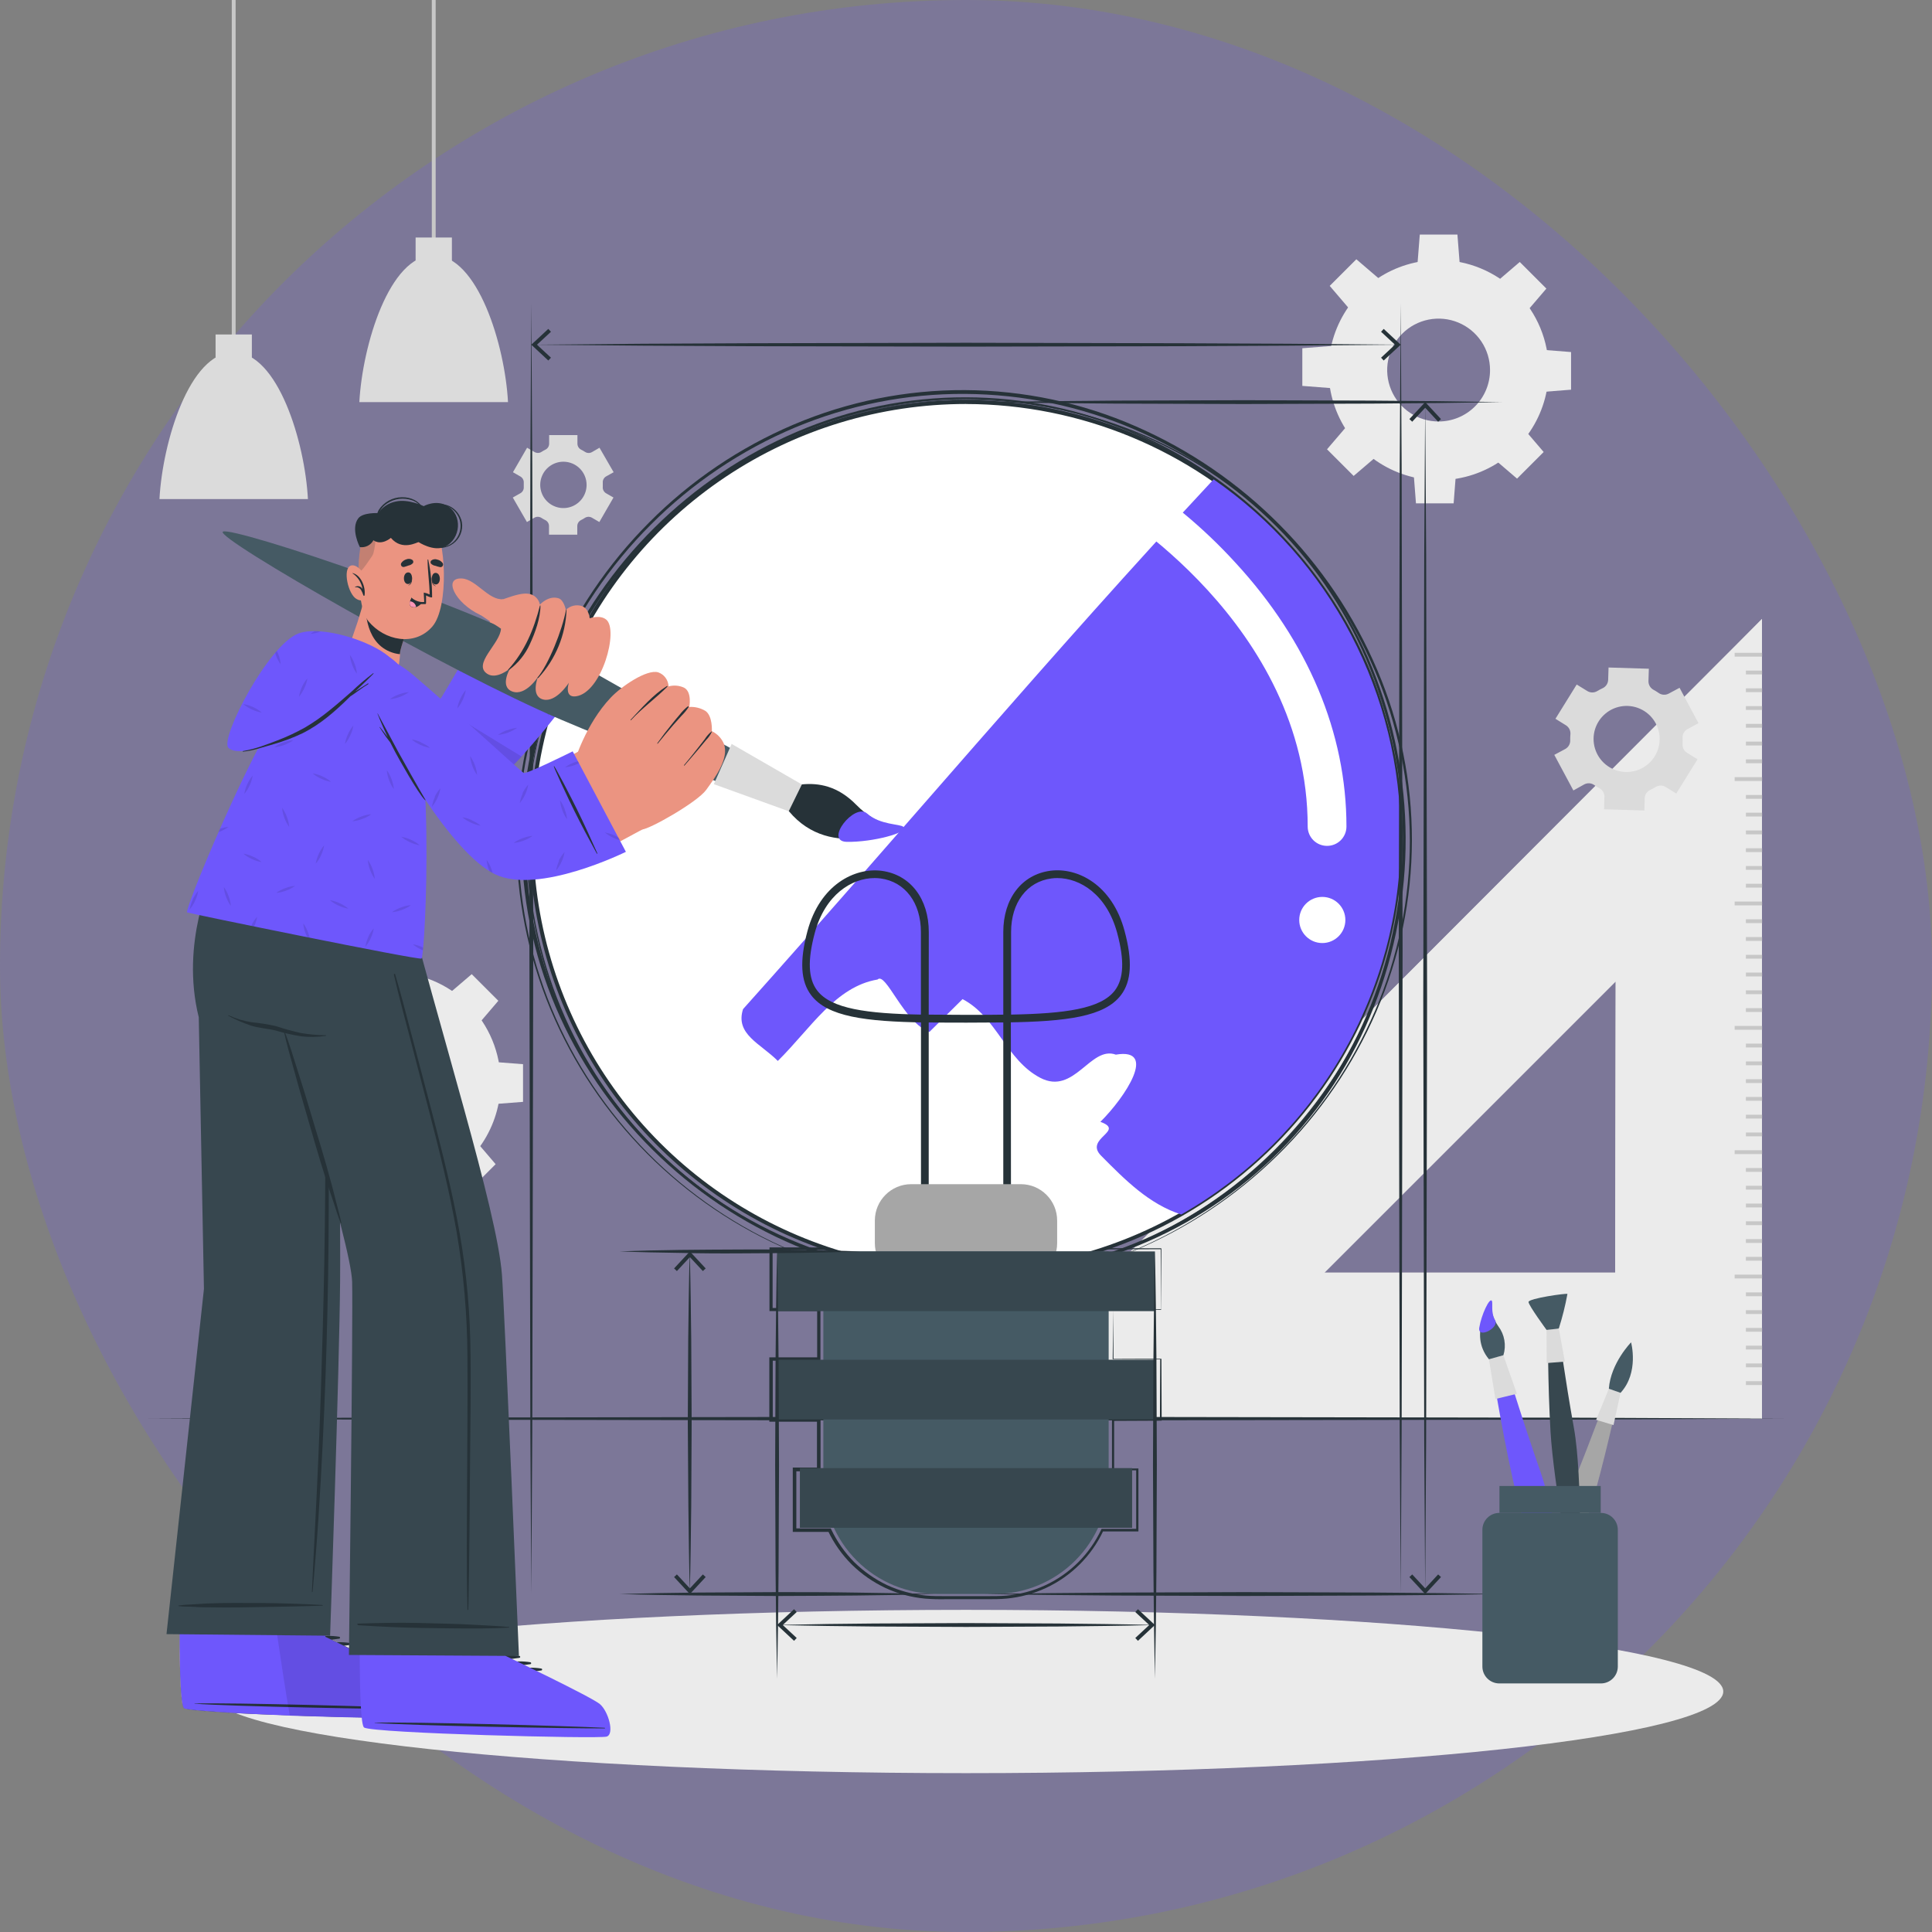 <svg width="150" height="150" viewBox="0 0 150 150" fill="none" xmlns="http://www.w3.org/2000/svg">
<rect x="0" y="0" width="150" height="150" fill="#808080" stroke="none"/>
<rect width="150" height="150" rx="75" fill="#6E57FC" fill-opacity="0.2"/>
<path d="M74.805 110.157H136.8V48.057L74.805 110.157ZM125.4 98.805H102.831L125.439 76.2L125.4 98.805Z" fill="#DBDBDB"/>
<path d="M134.901 49.977L134.625 50.253L74.805 110.157H136.8V48.057L134.901 49.977ZM125.4 98.808H102.831L125.442 76.2L125.4 98.808Z" fill="#EBEBEB"/>
<path d="M136.809 50.685H134.679V50.982H136.809V50.685Z" fill="#C7C7C7"/>
<path d="M136.809 52.065H135.552V52.362H136.809V52.065Z" fill="#C7C7C7"/>
<path d="M136.809 53.442H135.552V53.739H136.809V53.442Z" fill="#C7C7C7"/>
<path d="M136.809 54.822H135.552V55.119H136.809V54.822Z" fill="#C7C7C7"/>
<path d="M136.809 56.202H135.552V56.499H136.809V56.202Z" fill="#C7C7C7"/>
<path d="M136.809 57.579H135.552V57.879H136.809V57.579Z" fill="#C7C7C7"/>
<path d="M136.809 58.959H135.552V59.256H136.809V58.959Z" fill="#C7C7C7"/>
<path d="M136.809 60.339H134.679V60.636H136.809V60.339Z" fill="#C7C7C7"/>
<path d="M136.809 61.722H135.552V62.019H136.809V61.722Z" fill="#C7C7C7"/>
<path d="M136.809 63.096H135.552V63.393H136.809V63.096Z" fill="#C7C7C7"/>
<path d="M136.809 64.479H135.552V64.776H136.809V64.479Z" fill="#C7C7C7"/>
<path d="M136.809 65.859H135.552V66.156H136.809V65.859Z" fill="#C7C7C7"/>
<path d="M136.809 67.236H135.552V67.533H136.809V67.236Z" fill="#C7C7C7"/>
<path d="M136.809 68.616H135.552V68.913H136.809V68.616Z" fill="#C7C7C7"/>
<path d="M136.809 69.996H134.679V70.293H136.809V69.996Z" fill="#C7C7C7"/>
<path d="M136.809 71.373H135.552V71.67H136.809V71.373Z" fill="#C7C7C7"/>
<path d="M136.809 72.753H135.552V73.05H136.809V72.753Z" fill="#C7C7C7"/>
<path d="M136.809 74.133H135.552V74.43H136.809V74.133Z" fill="#C7C7C7"/>
<path d="M136.809 75.51H135.552V75.81H136.809V75.51Z" fill="#C7C7C7"/>
<path d="M136.809 76.89H135.552V77.187H136.809V76.89Z" fill="#C7C7C7"/>
<path d="M136.809 78.273H135.552V78.57H136.809V78.273Z" fill="#C7C7C7"/>
<path d="M136.809 79.653H134.679V79.95H136.809V79.653Z" fill="#C7C7C7"/>
<path d="M136.809 81.027H135.552V81.324H136.809V81.027Z" fill="#C7C7C7"/>
<path d="M136.809 82.41H135.552V82.707H136.809V82.41Z" fill="#C7C7C7"/>
<path d="M136.809 83.79H135.552V84.087H136.809V83.79Z" fill="#C7C7C7"/>
<path d="M136.809 85.167H135.552V85.464H136.809V85.167Z" fill="#C7C7C7"/>
<path d="M136.809 86.547H135.552V86.844H136.809V86.547Z" fill="#C7C7C7"/>
<path d="M136.809 87.927H135.552V88.224H136.809V87.927Z" fill="#C7C7C7"/>
<path d="M136.809 89.304H134.679V89.604H136.809V89.304Z" fill="#C7C7C7"/>
<path d="M136.809 90.684H135.552V90.981H136.809V90.684Z" fill="#C7C7C7"/>
<path d="M136.809 92.064H135.552V92.361H136.809V92.064Z" fill="#C7C7C7"/>
<path d="M136.809 93.447H135.552V93.744H136.809V93.447Z" fill="#C7C7C7"/>
<path d="M136.809 94.821H135.552V95.118H136.809V94.821Z" fill="#C7C7C7"/>
<path d="M136.809 96.204H135.552V96.501H136.809V96.204Z" fill="#C7C7C7"/>
<path d="M136.809 97.584H135.552V97.881H136.809V97.584Z" fill="#C7C7C7"/>
<path d="M136.809 98.961H134.679V99.258H136.809V98.961Z" fill="#C7C7C7"/>
<path d="M136.809 100.341H135.552V100.638H136.809V100.341Z" fill="#C7C7C7"/>
<path d="M136.809 101.721H135.552V102.018H136.809V101.721Z" fill="#C7C7C7"/>
<path d="M136.809 103.098H135.552V103.395H136.809V103.098Z" fill="#C7C7C7"/>
<path d="M136.809 104.478H135.552V104.775H136.809V104.478Z" fill="#C7C7C7"/>
<path d="M136.809 105.858H135.552V106.155H136.809V105.858Z" fill="#C7C7C7"/>
<path d="M136.809 107.235H135.552V107.535H136.809V107.235Z" fill="#C7C7C7"/>
<path d="M130.143 61.611L131.796 58.95L130.98 58.446C130.863 58.372 130.769 58.268 130.708 58.144C130.647 58.02 130.622 57.881 130.635 57.744C130.644 57.588 130.644 57.432 130.635 57.276C130.631 57.138 130.665 57.002 130.734 56.883C130.803 56.764 130.904 56.666 131.025 56.601L131.871 56.148L130.401 53.4L129.555 53.853C129.433 53.917 129.296 53.947 129.159 53.938C129.022 53.929 128.89 53.882 128.778 53.802C128.65 53.713 128.516 53.63 128.379 53.556C128.258 53.491 128.157 53.393 128.087 53.274C128.018 53.155 127.983 53.019 127.986 52.881L128.016 51.921L124.887 51.825L124.857 52.788C124.851 52.926 124.808 53.059 124.731 53.173C124.654 53.288 124.547 53.379 124.422 53.436C124.35 53.466 124.284 53.502 124.215 53.538C124.146 53.574 124.08 53.613 124.014 53.652C123.897 53.724 123.763 53.762 123.625 53.762C123.488 53.762 123.354 53.724 123.237 53.652L122.415 53.145L120.765 55.806L121.581 56.313C121.698 56.387 121.792 56.491 121.853 56.615C121.914 56.739 121.939 56.877 121.926 57.015C121.912 57.169 121.907 57.325 121.911 57.48C121.915 57.618 121.881 57.754 121.812 57.873C121.743 57.992 121.642 58.09 121.521 58.155L120.675 58.608L122.157 61.371L123 60.9C123.121 60.836 123.258 60.806 123.396 60.815C123.533 60.824 123.665 60.871 123.777 60.951C123.905 61.039 124.037 61.12 124.173 61.194C124.295 61.259 124.396 61.356 124.466 61.475C124.535 61.595 124.57 61.731 124.566 61.869L124.539 62.832L127.668 62.928L127.698 61.968C127.704 61.83 127.748 61.697 127.824 61.583C127.901 61.469 128.008 61.378 128.133 61.32L128.343 61.218C128.409 61.179 128.478 61.143 128.544 61.101C128.661 61.029 128.796 60.99 128.934 60.99C129.072 60.99 129.207 61.029 129.324 61.101L130.143 61.611ZM127.5 59.634C127.053 59.873 126.545 59.975 126.04 59.925C125.535 59.876 125.056 59.678 124.664 59.356C124.272 59.035 123.983 58.605 123.836 58.119C123.688 57.634 123.688 57.116 123.834 56.63C123.981 56.145 124.268 55.714 124.66 55.392C125.052 55.069 125.53 54.87 126.035 54.82C126.54 54.77 127.048 54.87 127.496 55.109C127.943 55.347 128.31 55.713 128.55 56.16C128.71 56.457 128.809 56.782 128.843 57.118C128.877 57.453 128.844 57.792 128.746 58.115C128.649 58.438 128.488 58.738 128.274 58.999C128.061 59.259 127.797 59.475 127.5 59.634Z" fill="#DBDBDB"/>
<path d="M47.643 36.663L46.545 34.761L45.963 35.1C45.879 35.148 45.784 35.172 45.687 35.169C45.591 35.166 45.497 35.136 45.417 35.082C45.326 35.022 45.231 34.968 45.132 34.92C45.044 34.878 44.969 34.812 44.916 34.73C44.863 34.648 44.834 34.553 44.832 34.455V33.78H42.636V34.452C42.635 34.55 42.606 34.646 42.553 34.728C42.5 34.81 42.425 34.876 42.336 34.917C42.238 34.965 42.143 35.019 42.051 35.079C41.971 35.133 41.877 35.163 41.781 35.166C41.684 35.169 41.589 35.145 41.505 35.097L40.923 34.761L39.825 36.663L40.41 36.999C40.493 37.048 40.562 37.12 40.606 37.206C40.652 37.292 40.672 37.388 40.665 37.485C40.665 37.539 40.665 37.59 40.665 37.647C40.665 37.704 40.665 37.755 40.665 37.806C40.672 37.902 40.653 37.998 40.608 38.084C40.563 38.169 40.496 38.24 40.413 38.289L39.813 38.628L40.911 40.53L41.496 40.191C41.58 40.144 41.676 40.121 41.772 40.125C41.868 40.129 41.962 40.159 42.042 40.212C42.133 40.272 42.227 40.326 42.324 40.374C42.413 40.415 42.488 40.481 42.541 40.563C42.594 40.645 42.623 40.741 42.624 40.839V41.511H44.82V40.839C44.822 40.741 44.851 40.646 44.904 40.564C44.957 40.482 45.032 40.416 45.12 40.374C45.218 40.327 45.312 40.272 45.402 40.212C45.483 40.159 45.577 40.129 45.674 40.125C45.77 40.121 45.866 40.144 45.951 40.191L46.533 40.53L47.631 38.628L47.046 38.292C46.963 38.241 46.896 38.168 46.853 38.081C46.809 37.994 46.791 37.897 46.8 37.8C46.8 37.746 46.8 37.692 46.8 37.638C46.8 37.584 46.8 37.53 46.8 37.476C46.793 37.379 46.813 37.283 46.858 37.197C46.904 37.111 46.971 37.039 47.055 36.99L47.643 36.663ZM45.543 37.647C45.543 38.003 45.437 38.351 45.24 38.647C45.042 38.943 44.761 39.174 44.432 39.31C44.103 39.446 43.741 39.482 43.392 39.412C43.043 39.343 42.722 39.172 42.47 38.92C42.218 38.668 42.047 38.347 41.978 37.998C41.908 37.649 41.944 37.287 42.08 36.958C42.216 36.629 42.447 36.348 42.743 36.15C43.039 35.953 43.387 35.847 43.743 35.847C44.22 35.847 44.678 36.037 45.016 36.374C45.353 36.712 45.543 37.17 45.543 37.647Z" fill="#DBDBDB"/>
<path d="M30.324 75.477C28.633 75.477 26.979 75.978 25.573 76.917C24.166 77.856 23.07 79.191 22.422 80.754C21.775 82.316 21.605 84.035 21.935 85.694C22.265 87.353 23.079 88.877 24.275 90.073C25.471 91.269 26.995 92.083 28.654 92.413C30.312 92.743 32.032 92.573 33.594 91.926C35.157 91.278 36.492 90.182 37.431 88.775C38.37 87.369 38.871 85.715 38.871 84.024C38.871 81.757 37.97 79.583 36.367 77.98C34.765 76.377 32.591 75.477 30.324 75.477ZM30.324 88.017C29.534 88.017 28.762 87.783 28.105 87.344C27.449 86.905 26.937 86.282 26.635 85.552C26.333 84.823 26.253 84.02 26.408 83.245C26.562 82.471 26.942 81.759 27.5 81.201C28.059 80.642 28.77 80.262 29.545 80.108C30.319 79.954 31.122 80.033 31.852 80.335C32.582 80.637 33.205 81.149 33.644 81.806C34.083 82.462 34.317 83.234 34.317 84.024C34.317 84.549 34.214 85.068 34.014 85.553C33.813 86.037 33.519 86.478 33.148 86.848C32.777 87.219 32.337 87.513 31.852 87.714C31.368 87.914 30.848 88.017 30.324 88.017Z" fill="#EBEBEB"/>
<path d="M31.968 75.831H28.68L28.863 73.506H31.785L31.968 75.831Z" fill="#EBEBEB"/>
<path d="M25.71 76.941L23.385 79.263L21.87 77.49L23.937 75.423L25.71 76.941Z" fill="#EBEBEB"/>
<path d="M22.071 82.146V85.434L19.743 85.251V82.329L22.071 82.146Z" fill="#EBEBEB"/>
<path d="M23.178 88.404L25.503 90.729L23.727 92.244L21.66 90.177L23.178 88.404Z" fill="#EBEBEB"/>
<path d="M28.383 92.043H31.671L31.491 94.371H28.566L28.383 92.043Z" fill="#EBEBEB"/>
<path d="M34.641 90.936L36.966 88.614L38.481 90.387L36.414 92.454L34.641 90.936Z" fill="#EBEBEB"/>
<path d="M38.283 85.728V82.443L40.608 82.623V85.548L38.283 85.728Z" fill="#EBEBEB"/>
<path d="M37.176 79.473L34.851 77.148L36.624 75.633L38.691 77.7L37.176 79.473Z" fill="#EBEBEB"/>
<path d="M111.693 20.187C110.003 20.187 108.35 20.688 106.945 21.627C105.539 22.567 104.444 23.901 103.797 25.463C103.15 27.025 102.98 28.744 103.31 30.401C103.64 32.059 104.454 33.582 105.649 34.778C106.845 35.973 108.368 36.787 110.026 37.117C111.684 37.447 113.402 37.277 114.964 36.63C116.526 35.983 117.86 34.888 118.8 33.483C119.739 32.077 120.24 30.424 120.24 28.734C120.24 27.611 120.02 26.5 119.59 25.463C119.161 24.426 118.531 23.483 117.738 22.689C116.944 21.896 116.001 21.266 114.964 20.837C113.927 20.407 112.816 20.187 111.693 20.187ZM111.693 32.724C110.903 32.724 110.131 32.49 109.474 32.051C108.818 31.612 108.306 30.988 108.004 30.258C107.702 29.529 107.623 28.726 107.777 27.951C107.931 27.176 108.312 26.465 108.871 25.907C109.429 25.348 110.141 24.968 110.916 24.814C111.691 24.661 112.494 24.74 113.223 25.043C113.953 25.346 114.576 25.858 115.015 26.515C115.453 27.172 115.687 27.944 115.686 28.734C115.686 29.258 115.583 29.777 115.382 30.262C115.181 30.746 114.887 31.186 114.516 31.556C114.145 31.927 113.705 32.221 113.221 32.421C112.736 32.621 112.217 32.724 111.693 32.724Z" fill="#EBEBEB"/>
<path d="M113.337 20.541H110.049L110.232 18.213H113.154L113.337 20.541Z" fill="#EBEBEB"/>
<path d="M107.079 21.648L104.757 23.973L103.239 22.197L105.306 20.13L107.079 21.648Z" fill="#EBEBEB"/>
<path d="M103.44 26.856V30.141L101.112 29.961V27.036L103.44 26.856Z" fill="#EBEBEB"/>
<path d="M104.547 33.111L106.872 35.436L105.096 36.951L103.029 34.884L104.547 33.111Z" fill="#EBEBEB"/>
<path d="M109.755 36.753H113.04L112.86 39.078H109.935L109.755 36.753Z" fill="#EBEBEB"/>
<path d="M116.01 35.643L118.335 33.321L119.85 35.094L117.783 37.161L116.01 35.643Z" fill="#EBEBEB"/>
<path d="M119.652 30.438V27.15L121.977 27.333V30.255L119.652 30.438Z" fill="#EBEBEB"/>
<path d="M118.542 24.18L116.22 21.858L117.993 20.34L120.06 22.407L118.542 24.18Z" fill="#EBEBEB"/>
<path d="M18.294 0H17.994V27.561H18.294V0Z" fill="#C7C7C7"/>
<path d="M19.554 25.968H16.737V29.016H19.554V25.968Z" fill="#DBDBDB"/>
<path d="M23.907 38.748H12.381C12.612 34.362 14.703 27.348 18.144 27.348C21.585 27.348 23.679 34.362 23.907 38.748Z" fill="#DBDBDB"/>
<path d="M33.825 0H33.525V20.031H33.825V0Z" fill="#C7C7C7"/>
<path d="M35.085 18.441H32.268V21.489H35.085V18.441Z" fill="#DBDBDB"/>
<path d="M39.441 31.218H27.9C28.134 26.835 30.225 19.818 33.663 19.818C37.101 19.818 39.21 26.835 39.441 31.218Z" fill="#DBDBDB"/>
<path d="M75 137.667C107.471 137.667 133.794 134.829 133.794 131.328C133.794 127.827 107.471 124.989 75 124.989C42.529 124.989 16.206 127.827 16.206 131.328C16.206 134.829 42.529 137.667 75 137.667Z" fill="#EBEBEB"/>
<path d="M11.511 110.142L27.384 110.07L43.254 110.043L75 109.992L106.746 110.043L122.619 110.07L138.489 110.142L122.619 110.217L106.746 110.244L75 110.292L43.254 110.241L27.384 110.214L11.511 110.142Z" fill="#263238"/>
<path d="M86.433 101.67L86.451 105.513L86.433 105.495H90.138H90.171V105.528L90.192 110.247V110.301H90.135L86.43 110.319L86.502 110.247V114.093L86.424 114.012H88.386V114.096V118.812V118.902H85.578L85.662 118.848C84.748 120.799 83.179 122.367 81.228 123.279C80.259 123.731 79.22 124.013 78.156 124.113C77.625 124.164 77.091 124.161 76.566 124.161H73.419C72.888 124.173 72.356 124.158 71.826 124.116C70.76 124.019 69.719 123.74 68.748 123.291C67.779 122.834 66.894 122.218 66.129 121.467C65.371 120.71 64.748 119.828 64.287 118.86L64.407 118.935H61.689H61.551V118.8V114.084V113.94H63.576L63.429 114.087V110.232L63.576 110.379H59.871H59.73V110.238V105.519V105.384H59.865H63.57L63.444 105.513V101.67L63.564 101.793H59.859H59.742V101.676V96.957V96.846H59.853L74.991 96.87L90.129 96.918H90.168V96.957L90.147 101.676V101.7H90.129L86.433 101.67ZM86.433 101.67L90.138 101.652V101.67L90.117 96.951L90.153 96.987L75.015 97.035L59.877 97.059L59.985 96.951V101.67L59.871 101.553H63.576H63.699V101.676V105.519V105.645H63.57H59.865L59.997 105.513V110.232L59.856 110.091H63.561H63.708V114.231H61.683L61.827 114.087V118.803L61.692 118.665H64.41H64.5L64.536 118.74C64.983 119.681 65.585 120.541 66.318 121.281C67.062 122.011 67.922 122.613 68.862 123.063C69.809 123.502 70.823 123.777 71.862 123.876C72.378 123.927 72.9 123.924 73.431 123.924H76.593C77.124 123.924 77.646 123.924 78.165 123.882C79.204 123.786 80.218 123.513 81.165 123.075C83.071 122.187 84.606 120.658 85.5 118.755L85.524 118.701H88.302L88.212 118.791V114.075L88.293 114.156H86.334V114.078V110.232V110.16H86.406L90.111 110.178L90.057 110.232L90.078 105.513L90.111 105.546L86.406 105.531H86.388V105.516L86.433 101.67Z" fill="#263238"/>
<path d="M98.862 88.832C112.041 75.653 112.041 54.286 98.862 41.107C85.683 27.928 64.316 27.928 51.136 41.107C37.958 54.286 37.958 75.653 51.136 88.832C64.316 102.011 85.683 102.011 98.862 88.832Z" fill="white"/>
<path d="M75 98.865C68.295 98.865 61.741 96.877 56.166 93.152C50.591 89.427 46.246 84.132 43.68 77.938C41.114 71.743 40.443 64.927 41.751 58.351C43.059 51.775 46.288 45.735 51.029 40.994C55.77 36.253 61.81 33.024 68.386 31.716C74.962 30.408 81.778 31.08 87.973 33.645C94.167 36.211 99.462 40.556 103.187 46.131C106.912 51.706 108.9 58.26 108.9 64.965C108.89 73.953 105.316 82.57 98.96 88.925C92.605 95.281 83.988 98.855 75 98.865ZM75 31.365C68.354 31.365 61.858 33.336 56.333 37.028C50.807 40.72 46.501 45.967 43.958 52.107C41.414 58.246 40.749 65.002 42.045 71.52C43.342 78.038 46.542 84.025 51.241 88.724C55.94 93.423 61.927 96.623 68.445 97.919C74.963 99.216 81.718 98.55 87.858 96.007C93.998 93.464 99.245 89.158 102.937 83.632C106.629 78.107 108.6 71.61 108.6 64.965C108.588 56.058 105.044 47.519 98.745 41.22C92.447 34.922 83.907 31.379 75 31.368V31.365Z" fill="#263238"/>
<path d="M108.747 64.968C108.75 70.925 107.175 76.777 104.182 81.928C101.19 87.079 96.886 91.345 91.71 94.293C89.211 93.489 87.351 91.608 85.488 89.727C84.147 88.371 87.417 87.816 85.434 87.099C87.363 85.188 89.91 81.327 86.634 81.882C84.651 81.162 83.418 85.065 80.766 83.682C78.114 82.299 77.4 78.966 74.733 77.571L72.159 80.118C70.173 79.395 68.775 75.414 68.133 76.05C64.863 76.602 62.961 79.827 60.39 82.371C59.046 81.018 57.063 80.301 57.69 78.348C69.798 64.83 81.69 50.661 94.224 37.218C98.709 40.323 102.374 44.471 104.904 49.304C107.433 54.138 108.752 59.513 108.747 64.968Z" fill="#6E57FC"/>
<path d="M78.495 100.8H77.895V79.383C77.085 79.383 75.723 79.398 75.114 79.398H74.886C74.286 79.398 72.918 79.398 72.105 79.383V100.8H71.505V78.774H71.805C72.465 78.774 74.043 78.792 74.88 78.792H75.108C75.945 78.792 77.523 78.792 78.183 78.774H78.483L78.495 100.8Z" fill="#263238"/>
<path d="M77.895 79.386V72.36C77.895 69.765 79.329 67.899 81.549 67.605C83.649 67.329 86.349 68.676 87.312 72.282C87.936 74.598 87.846 76.182 87.036 77.253C85.767 78.933 82.836 79.305 78.198 79.38L77.895 79.386ZM82.095 68.172C81.94 68.171 81.786 68.181 81.633 68.202C79.731 68.451 78.501 70.083 78.501 72.36V78.774C82.671 78.693 85.473 78.333 86.562 76.893C87.252 75.975 87.309 74.562 86.739 72.438C85.932 69.447 83.853 68.172 82.089 68.172H82.095Z" fill="#263238"/>
<path d="M72.105 79.386H71.805C67.17 79.311 64.239 78.939 62.973 77.259C62.16 76.185 62.073 74.604 62.691 72.288C63.66 68.688 66.36 67.335 68.46 67.611C70.677 67.911 72.111 69.771 72.111 72.366L72.105 79.386ZM67.905 68.172C66.141 68.172 64.062 69.447 63.258 72.438C62.691 74.562 62.748 75.975 63.438 76.893C64.527 78.333 67.338 78.693 71.499 78.774V72.36C71.499 70.083 70.269 68.46 68.367 68.202C68.216 68.182 68.063 68.172 67.911 68.172H67.905Z" fill="#263238"/>
<path d="M79.251 91.938H70.749C69.188 91.938 67.923 93.203 67.923 94.764V96.519C67.923 98.08 69.188 99.345 70.749 99.345H79.251C80.812 99.345 82.077 98.08 82.077 96.519V94.764C82.077 93.203 80.812 91.938 79.251 91.938Z" fill="#A6A6A6"/>
<path d="M50.775 41.043C53.944 37.872 57.711 35.361 61.857 33.654C66.005 31.948 70.441 31.052 74.925 31.014C79.413 30.973 83.867 31.803 88.038 33.459C92.212 35.119 96.007 37.608 99.192 40.776C102.367 43.954 104.872 47.737 106.56 51.9C109.953 60.315 109.993 69.709 106.674 78.153C105.031 82.344 102.55 86.156 99.382 89.354C96.214 92.552 92.426 95.07 88.251 96.753C84.082 98.445 79.625 99.31 75.126 99.3C70.631 99.293 66.18 98.423 62.013 96.738C57.846 95.056 54.057 92.559 50.868 89.392C47.679 86.226 45.155 82.455 43.443 78.3C40.006 69.92 39.99 60.526 43.401 52.134C45.095 47.982 47.602 44.211 50.775 41.043ZM50.775 41.043C47.613 44.217 45.117 47.991 43.434 52.143C40.058 60.523 40.099 69.893 43.548 78.243C45.265 82.373 47.789 86.118 50.971 89.26C54.154 92.403 57.931 94.879 62.082 96.543C66.23 98.206 70.657 99.058 75.126 99.054C79.592 99.058 84.016 98.194 88.152 96.51C92.283 94.819 96.03 92.312 99.17 89.14C102.31 85.968 104.779 82.196 106.428 78.048C109.754 69.663 109.739 60.322 106.386 51.948C104.727 47.794 102.242 44.019 99.081 40.854C95.92 37.689 92.148 35.198 87.996 33.534C83.841 31.872 79.403 31.032 74.928 31.062C70.45 31.086 66.018 31.968 61.872 33.66C57.721 35.363 53.95 37.873 50.775 41.043Z" fill="#263238"/>
<path d="M109.047 65.268C109.036 60.787 108.137 56.352 106.401 52.221C104.665 48.092 102.152 44.334 99 41.151C95.857 37.963 92.125 35.416 88.011 33.651C83.898 31.896 79.472 30.992 75 30.993C70.528 31.009 66.105 31.921 61.992 33.675C53.707 37.228 47.096 43.818 43.518 52.092C41.751 56.191 40.829 60.604 40.806 65.067C40.783 69.53 41.661 73.952 43.386 78.069C45.12 82.184 47.636 85.923 50.796 89.079C53.954 92.241 57.69 94.769 61.8 96.525C65.911 98.286 70.333 99.208 74.806 99.237C79.279 99.266 83.712 98.401 87.846 96.693C96.196 93.226 102.852 86.622 106.386 78.3C108.132 74.176 109.037 69.746 109.047 65.268ZM109.047 65.268C109.051 69.752 108.157 74.191 106.419 78.324C102.898 86.666 96.251 93.298 87.9 96.798C83.752 98.524 79.301 99.404 74.808 99.387C70.316 99.37 65.872 98.456 61.737 96.699C57.593 94.946 53.825 92.413 50.637 89.238C47.444 86.07 44.896 82.311 43.137 78.171C41.374 74.028 40.477 69.568 40.5 65.065C40.523 60.562 41.467 56.112 43.272 51.987C46.895 43.669 53.566 37.055 61.914 33.504C66.048 31.741 70.496 30.837 74.99 30.846C79.484 30.855 83.929 31.776 88.056 33.555C92.178 35.333 95.916 37.895 99.06 41.1C102.205 44.295 104.709 48.063 106.437 52.2C108.161 56.341 109.049 60.782 109.047 65.268Z" fill="#263238"/>
<path d="M74.7 99.801C79.245 99.789 83.742 98.878 87.933 97.119C92.12 95.36 95.931 92.814 99.159 89.619C102.392 86.431 104.973 82.645 106.761 78.471C108.544 74.299 109.462 69.808 109.461 65.271C109.446 60.733 108.521 56.245 106.74 52.071C103.139 43.667 96.455 36.961 88.062 33.333C83.904 31.541 79.428 30.605 74.901 30.582C70.374 30.559 65.888 31.449 61.713 33.198C57.54 34.959 53.748 37.512 50.547 40.716C47.34 43.919 44.775 47.706 42.993 51.873C41.208 56.043 40.274 60.528 40.245 65.064C40.216 69.6 41.093 74.096 42.825 78.288C46.34 86.755 53.034 93.507 61.47 97.095C65.655 98.871 70.153 99.791 74.7 99.801ZM74.7 99.801C70.153 99.804 65.651 98.898 61.458 97.137C52.996 93.562 46.272 86.814 42.726 78.339C40.974 74.133 40.08 69.618 40.097 65.062C40.114 60.505 41.041 55.998 42.825 51.804C44.608 47.607 47.179 43.791 50.4 40.563C53.613 37.326 57.425 34.744 61.623 32.961C65.825 31.174 70.349 30.265 74.915 30.288C79.482 30.312 83.995 31.268 88.179 33.099C96.612 36.773 103.319 43.536 106.923 51.999C108.711 56.191 109.629 60.703 109.62 65.26C109.611 69.817 108.676 74.325 106.872 78.51C105.068 82.689 102.47 86.478 99.222 89.667C95.979 92.857 92.155 95.396 87.957 97.146C83.757 98.9 79.251 99.802 74.7 99.801Z" fill="#263238"/>
<path d="M63.924 97.161H86.076V114.9C86.076 117.249 85.143 119.501 83.482 121.162C81.821 122.823 79.569 123.756 77.22 123.756H72.78C70.431 123.756 68.179 122.823 66.518 121.162C64.857 119.501 63.924 117.249 63.924 114.9V97.161Z" fill="#455A64"/>
<path d="M89.67 97.161H60.333V101.796H89.67V97.161Z" fill="#37474F"/>
<path d="M89.67 105.57H60.333V110.205H89.67V105.57Z" fill="#37474F"/>
<path d="M87.897 113.982H62.103V118.617H87.897V113.982Z" fill="#37474F"/>
<path d="M103.029 65.673C102.631 65.673 102.25 65.515 101.968 65.234C101.687 64.952 101.529 64.571 101.529 64.173C101.529 48.411 86.028 39.306 85.872 39.216C85.527 39.017 85.275 38.689 85.172 38.305C85.069 37.92 85.123 37.511 85.322 37.166C85.52 36.821 85.848 36.569 86.233 36.466C86.617 36.362 87.027 36.416 87.372 36.615C90.545 38.566 93.428 40.953 95.937 43.707C101.565 49.821 104.538 56.907 104.538 64.173C104.538 64.371 104.499 64.567 104.423 64.749C104.347 64.932 104.236 65.097 104.095 65.237C103.955 65.376 103.789 65.487 103.606 65.561C103.423 65.636 103.227 65.674 103.029 65.673Z" fill="white"/>
<path d="M102.663 73.218C103.652 73.218 104.454 72.416 104.454 71.427C104.454 70.438 103.652 69.636 102.663 69.636C101.674 69.636 100.872 70.438 100.872 71.427C100.872 72.416 101.674 73.218 102.663 73.218Z" fill="white"/>
<path d="M60.657 126.156L64.242 126.087L67.842 126.048L75.012 126.015L82.182 126.048C84.582 126.072 86.964 126.099 89.355 126.156V126.174C86.955 126.231 84.573 126.258 82.182 126.282L75.012 126.315L67.842 126.282L64.242 126.24L60.657 126.174V126.156Z" fill="#263238"/>
<path d="M61.65 127.392L61.857 127.173L60.771 126.165L61.857 125.157L61.65 124.938L60.333 126.165L61.65 127.392Z" fill="#263238"/>
<path d="M88.35 127.392L88.143 127.173L89.229 126.165L88.143 125.157L88.35 124.938L89.667 126.165L88.35 127.392Z" fill="#263238"/>
<path d="M41.577 26.76L49.932 26.688L58.287 26.649L75 26.613L91.71 26.649L100.068 26.688L108.423 26.76V26.766L100.068 26.838L91.71 26.88L75 26.913L58.287 26.88L49.932 26.838L41.577 26.766V26.76Z" fill="#263238"/>
<path d="M42.57 27.99L42.777 27.771L41.691 26.763L42.777 25.758L42.57 25.536L41.25 26.763L42.57 27.99Z" fill="#263238"/>
<path d="M107.43 27.99L107.226 27.771L108.309 26.763L107.226 25.758L107.43 25.536L108.75 26.763L107.43 27.99Z" fill="#263238"/>
<path d="M53.553 123.435C53.496 121.275 53.469 119.112 53.445 116.949L53.4 110.46L53.433 103.974C53.457 101.811 53.484 99.648 53.541 97.485H53.559C53.616 99.648 53.643 101.811 53.667 103.974L53.7 110.46L53.667 116.949C53.643 119.112 53.616 121.275 53.559 123.435H53.553Z" fill="#263238"/>
<path d="M54.789 122.442L54.57 122.238L53.562 123.321L52.554 122.238L52.335 122.442L53.562 123.762L54.789 122.442Z" fill="#263238"/>
<path d="M54.789 98.481L54.57 98.685L53.562 97.602L52.554 98.685L52.335 98.481L53.562 97.161L54.789 98.481Z" fill="#263238"/>
<path d="M110.649 123.435L110.577 111.951L110.55 100.464L110.502 77.49L110.55 54.516L110.577 43.032L110.649 31.545H110.652L110.727 43.032L110.751 54.516L110.799 77.49L110.751 100.464L110.724 111.951L110.652 123.435H110.649Z" fill="#263238"/>
<path d="M111.879 122.442L111.657 122.238L110.652 123.321L109.644 122.238L109.425 122.442L110.652 123.762L111.879 122.442Z" fill="#263238"/>
<path d="M111.879 32.538L111.657 32.742L110.652 31.659L109.644 32.742L109.425 32.538L110.652 31.218L111.879 32.538Z" fill="#263238"/>
<path d="M66.795 97.161C65.238 97.221 63.681 97.251 62.124 97.275C60.567 97.299 59.01 97.299 57.453 97.311C55.896 97.323 54.336 97.311 52.779 97.275L50.445 97.233C49.665 97.209 48.888 97.194 48.108 97.161C48.888 97.125 49.665 97.113 50.445 97.086L52.779 97.044C54.336 97.02 55.896 97.023 57.453 97.011C59.01 96.999 60.567 97.011 62.124 97.047C63.681 97.083 65.238 97.098 66.795 97.161Z" fill="#263238"/>
<path d="M72.555 123.762C70.518 123.825 68.481 123.852 66.444 123.876C64.407 123.9 62.37 123.9 60.333 123.912L54.219 123.876L51.165 123.834C50.145 123.81 49.128 123.795 48.108 123.762C49.128 123.729 50.145 123.714 51.165 123.687L54.219 123.645L60.333 123.612C62.37 123.612 64.407 123.612 66.444 123.648C68.481 123.684 70.518 123.699 72.555 123.762Z" fill="#263238"/>
<path d="M60.333 97.161C60.393 99.924 60.423 102.69 60.447 105.453L60.483 113.748L60.447 122.04L60.405 126.189L60.333 130.335L60.258 126.189L60.216 122.04L60.183 113.748L60.216 105.453C60.24 102.69 60.27 99.924 60.333 97.161Z" fill="#263238"/>
<path d="M89.667 97.161C89.73 99.924 89.76 102.69 89.784 105.453L89.817 113.748L89.784 122.04L89.742 126.189L89.667 130.335L89.595 126.189L89.553 122.04L89.517 113.748L89.553 105.453C89.577 102.69 89.607 99.924 89.667 97.161Z" fill="#263238"/>
<path d="M76.5 123.762C79.842 123.699 83.184 123.672 86.526 123.648L96.555 123.612L106.581 123.645L111.597 123.687L116.61 123.762L111.597 123.834L106.581 123.876L96.555 123.912L86.526 123.876C83.193 123.852 79.851 123.825 76.5 123.762Z" fill="#263238"/>
<path d="M76.5 31.218C79.842 31.158 83.184 31.128 86.526 31.104L96.555 31.071L106.581 31.104L111.597 31.146L116.61 31.218L111.597 31.293L106.581 31.335L96.555 31.368L86.526 31.335C83.193 31.311 79.851 31.281 76.5 31.218Z" fill="#263238"/>
<path d="M41.25 123.762L41.178 111.231L41.151 98.703L41.103 73.641L41.151 48.582L41.178 36.051L41.25 23.523L41.325 36.051L41.352 48.582L41.4 73.641L41.352 98.703L41.325 111.231L41.25 123.762Z" fill="#263238"/>
<path d="M108.75 123.762L108.675 111.231L108.648 98.703L108.6 73.641L108.648 48.582L108.675 36.051L108.75 23.523L108.822 36.051L108.849 48.582L108.897 73.641L108.849 98.703L108.822 111.231L108.75 123.762Z" fill="#263238"/>
<path d="M14.247 114.918C14.247 114.918 13.947 126.801 13.947 126.81C13.947 129.006 13.998 130.932 14.115 131.925C14.114 131.931 14.114 131.937 14.115 131.943C14.117 132.179 14.174 132.411 14.28 132.621C14.934 133.062 32.49 133.521 33.108 133.329C33.726 133.137 33.234 131.361 32.565 130.8C31.896 130.239 25.251 127.059 25.251 127.059L25.458 115.2L14.247 114.918Z" fill="#EB9481"/>
<path d="M13.926 124.452C13.926 124.452 13.947 126.801 13.947 126.81C13.947 129.006 13.998 130.932 14.115 131.925C14.114 131.931 14.114 131.937 14.115 131.943C14.143 132.175 14.199 132.402 14.28 132.621C14.934 133.062 32.49 133.521 33.108 133.329C33.726 133.137 33.234 131.361 32.565 130.8C31.896 130.239 25.251 127.059 25.251 127.059V124.659L13.926 124.452Z" fill="white"/>
<path d="M26.343 127.077C25.173 126.885 23.754 127.095 22.881 127.944C22.848 127.977 22.881 128.022 22.932 128.01C24.038 127.627 25.181 127.363 26.343 127.224C26.36 127.221 26.375 127.211 26.386 127.198C26.397 127.185 26.403 127.168 26.403 127.151C26.403 127.133 26.397 127.117 26.386 127.103C26.375 127.09 26.36 127.081 26.343 127.077Z" fill="#263238"/>
<path d="M27.195 127.566C26.025 127.374 24.606 127.584 23.733 128.43C23.7 128.463 23.733 128.511 23.784 128.499C24.889 128.116 26.031 127.852 27.192 127.713C27.209 127.71 27.224 127.701 27.236 127.688C27.247 127.675 27.253 127.658 27.254 127.641C27.254 127.624 27.248 127.607 27.238 127.593C27.227 127.579 27.212 127.57 27.195 127.566Z" fill="#263238"/>
<path d="M28.047 128.055C26.877 127.863 25.455 128.055 24.585 128.919C24.549 128.952 24.585 129 24.636 128.988C25.741 128.605 26.883 128.341 28.044 128.202C28.061 128.199 28.076 128.19 28.088 128.177C28.099 128.164 28.105 128.147 28.106 128.13C28.106 128.113 28.1 128.096 28.09 128.082C28.079 128.068 28.064 128.059 28.047 128.055Z" fill="#263238"/>
<path d="M33.123 133.341C32.505 133.53 14.952 133.074 14.295 132.633C14.043 132.468 13.959 129.909 13.947 126.81C13.947 126.777 13.947 126.744 13.947 126.711L25.275 126.879V127.071C25.275 127.071 31.914 130.251 32.586 130.815C33.258 131.379 33.744 133.152 33.123 133.341Z" fill="#37474F"/>
<path d="M13.947 126.711V126.81C13.947 129.909 14.04 132.471 14.295 132.633C14.55 132.795 18.396 133.038 22.5 133.2C27.42 133.374 32.778 133.461 33.117 133.356C33.735 133.167 33.237 131.388 32.571 130.827C31.905 130.266 25.26 127.086 25.26 127.086V126.897L21.483 126.84L13.947 126.711Z" fill="#6E57FC"/>
<path d="M32.943 132.654C29.985 132.504 18.045 132.18 15.111 132.258C15.087 132.258 15.084 132.276 15.111 132.276C18.039 132.489 29.985 132.717 32.946 132.702C33 132.702 33 132.657 32.943 132.654Z" fill="#263238"/>
<path opacity="0.1" d="M21.501 126.825C21.777 128.721 22.2 131.517 22.5 133.2C27.42 133.374 32.778 133.461 33.117 133.356C33.735 133.167 33.237 131.388 32.571 130.827C31.905 130.266 25.26 127.086 25.26 127.086V126.897L21.501 126.825Z" fill="black"/>
<path d="M12.927 126.873L25.629 126.996C25.629 126.996 26.352 106.311 26.406 99.414C26.469 91.533 26.022 67.914 26.022 67.914H16.524C16.524 67.914 13.974 73.122 15.432 78.984L15.834 100.071L12.927 126.873Z" fill="#37474F"/>
<path d="M13.869 124.65C14.204 124.605 14.542 124.578 14.88 124.569C15.255 124.542 15.63 124.515 16.005 124.497C16.728 124.467 17.451 124.455 18.174 124.452C19.632 124.452 21.093 124.452 22.551 124.503C23.379 124.53 24.21 124.563 25.038 124.611C25.071 124.611 25.068 124.662 25.038 124.662C23.592 124.716 22.146 124.737 20.7 124.764C19.254 124.791 17.805 124.821 16.362 124.794C15.948 124.794 15.534 124.794 15.12 124.758C14.706 124.722 14.28 124.758 13.875 124.698C13.848 124.695 13.839 124.656 13.869 124.65Z" fill="#263238"/>
<path d="M24.714 113.232C24.864 109.812 24.972 106.389 25.065 102.969C25.255 96.123 25.305 89.276 25.215 82.428C25.167 78.588 25.062 74.748 24.948 70.908C24.948 70.863 25.014 70.866 25.017 70.908C25.38 77.781 25.518 84.669 25.527 91.551C25.536 98.433 25.392 105.246 25.053 112.086C24.864 115.923 24.63 119.766 24.267 123.591C24.265 123.596 24.262 123.601 24.257 123.604C24.253 123.607 24.247 123.609 24.242 123.609C24.236 123.609 24.23 123.607 24.226 123.604C24.221 123.601 24.218 123.596 24.216 123.591C24.372 120.138 24.567 116.7 24.714 113.232Z" fill="#263238"/>
<path d="M40.332 128.568C39.162 128.376 37.74 128.583 36.87 129.432C36.834 129.465 36.87 129.513 36.921 129.501C38.026 129.118 39.168 128.854 40.329 128.715C40.346 128.712 40.361 128.703 40.373 128.69C40.384 128.677 40.39 128.66 40.391 128.643C40.391 128.626 40.385 128.609 40.375 128.595C40.364 128.581 40.349 128.572 40.332 128.568Z" fill="#263238"/>
<path d="M41.181 129.057C40.014 128.865 38.592 129.072 37.719 129.921C37.686 129.954 37.719 130.002 37.77 129.99C38.876 129.607 40.019 129.344 41.181 129.204C41.198 129.201 41.213 129.191 41.224 129.178C41.235 129.165 41.241 129.148 41.241 129.13C41.241 129.113 41.235 129.096 41.224 129.083C41.213 129.07 41.198 129.06 41.181 129.057Z" fill="#263238"/>
<path d="M42.033 129.546C40.866 129.351 39.444 129.561 38.571 130.41C38.538 130.443 38.586 130.491 38.622 130.479C39.728 130.096 40.871 129.833 42.033 129.693C42.05 129.69 42.065 129.681 42.076 129.667C42.087 129.654 42.093 129.637 42.093 129.62C42.093 129.602 42.087 129.586 42.076 129.572C42.065 129.559 42.05 129.55 42.033 129.546Z" fill="#263238"/>
<path d="M47.1 134.829C46.482 135.021 28.926 134.565 28.269 134.124C28.017 133.959 27.936 131.397 27.924 128.301V128.202L39.252 128.37V128.562C39.252 128.562 45.9 131.742 46.569 132.3C47.238 132.858 47.73 134.643 47.1 134.829Z" fill="#6E57FC"/>
<path d="M46.932 134.145C43.974 133.995 32.031 133.671 29.097 133.749C29.073 133.749 29.073 133.764 29.097 133.767C32.025 133.98 43.968 134.205 46.929 134.193C46.992 134.193 46.995 134.148 46.932 134.145Z" fill="#263238"/>
<path d="M22.035 80.058C22.035 80.058 27.246 96.486 27.339 99.504C27.42 102.078 27.09 128.49 27.09 128.49L40.29 128.568C40.29 128.568 39.174 101.634 38.97 98.952C38.583 93.936 34.191 80.166 31.047 67.899H16.818C16.818 67.899 16.941 74.325 19.863 78.969C19.863 78.969 21.186 79.581 22.035 80.058Z" fill="#37474F"/>
<path d="M27.792 126.057C29.316 126.012 30.897 125.967 32.421 126.006C33.945 126.045 35.448 126.066 36.957 126.156C37.815 126.207 38.67 126.237 39.525 126.321C39.53 126.323 39.533 126.326 39.536 126.33C39.539 126.334 39.541 126.339 39.541 126.344C39.541 126.348 39.539 126.353 39.536 126.357C39.533 126.361 39.53 126.364 39.525 126.366C38.004 126.456 36.474 126.438 34.947 126.423C33.42 126.408 31.923 126.393 30.411 126.324C29.553 126.285 28.698 126.243 27.843 126.183C27.747 126.177 27.699 126.06 27.792 126.057Z" fill="#263238"/>
<path d="M30.678 75.639C31.146 77.208 31.545 78.801 31.965 80.385C32.385 81.969 32.811 83.577 33.231 85.185C34.044 88.275 34.848 91.368 35.46 94.506C36.082 97.656 36.434 100.852 36.513 104.061C36.585 107.331 36.513 110.607 36.492 113.877C36.471 117.147 36.444 120.456 36.387 123.744C36.387 124.152 36.369 124.56 36.354 124.971C36.354 125.01 36.294 125.007 36.294 124.971C36.207 121.701 36.252 118.422 36.264 115.152C36.276 111.882 36.318 108.606 36.291 105.336C36.277 102.088 35.996 98.846 35.451 95.643C34.899 92.496 34.125 89.394 33.321 86.301C32.862 84.537 32.397 82.776 31.941 81.012C31.485 79.248 30.987 77.463 30.582 75.675C30.577 75.662 30.578 75.648 30.583 75.636C30.589 75.624 30.599 75.614 30.612 75.609C30.625 75.604 30.639 75.605 30.651 75.611C30.664 75.616 30.673 75.626 30.678 75.639Z" fill="#263238"/>
<path d="M25.296 80.376C24.639 80.371 23.984 80.312 23.337 80.199C22.695 80.056 22.061 79.88 21.438 79.671C20.825 79.532 20.204 79.432 19.578 79.371C18.947 79.28 18.332 79.097 17.754 78.828C17.727 78.813 17.703 78.855 17.73 78.867C18.291 79.168 18.876 79.422 19.479 79.626C20.106 79.824 20.76 79.851 21.393 80.007C22.034 80.198 22.686 80.347 23.346 80.454C23.997 80.536 24.657 80.525 25.305 80.421C25.329 80.415 25.32 80.376 25.296 80.376Z" fill="#263238"/>
<path d="M26.13 93.444C26.004 92.955 25.887 92.469 25.755 91.983C25.488 91.002 25.215 90.021 24.921 89.049C24.321 87.117 23.775 85.173 23.151 83.253C22.8 82.161 22.482 81.057 22.068 79.989C22.066 79.984 22.062 79.979 22.056 79.977C22.051 79.974 22.045 79.974 22.04 79.976C22.034 79.978 22.029 79.982 22.027 79.987C22.024 79.993 22.024 79.999 22.026 80.004C22.233 81 22.53 81.975 22.794 82.956C23.058 83.937 23.34 84.915 23.622 85.893C24.186 87.831 24.735 89.775 25.35 91.701C25.524 92.241 25.701 92.778 25.887 93.315C26.073 93.852 26.226 94.425 26.454 94.956C26.454 94.963 26.456 94.969 26.461 94.973C26.465 94.978 26.472 94.98 26.478 94.98C26.484 94.98 26.49 94.978 26.495 94.973C26.499 94.969 26.502 94.963 26.502 94.956C26.4 94.437 26.256 93.942 26.13 93.444Z" fill="#263238"/>
<path d="M27.279 53.316C30.123 57.516 34.407 63.198 35.868 62.367C39.606 60.243 43.914 53.856 44.673 52.248C45.114 51.315 39.006 46.713 38.403 47.64C37.698 48.723 34.752 54.459 34.266 54.594C33.897 54.696 30.336 51.681 29.166 51.057C26.256 49.518 25.959 51.372 27.279 53.316Z" fill="#EB9481"/>
<path d="M37.26 49.062L44.547 53.733C44.547 53.733 38.217 62.517 35.442 62.529C33.822 62.529 29.187 57.129 27.171 53.64C24.972 49.821 27.552 49.77 29.649 51.207C31.317 52.35 34.029 54.435 34.149 54.33C34.269 54.225 37.26 49.062 37.26 49.062Z" fill="#6E57FC"/>
<path opacity="0.1" d="M35.742 54.246C35.626 54.486 35.547 54.742 35.508 55.005C35.679 54.801 35.82 54.574 35.928 54.33C36.041 54.089 36.121 53.834 36.165 53.571C35.993 53.775 35.851 54.003 35.742 54.246ZM33.828 61.698L33.987 61.818C34.07 61.627 34.129 61.425 34.161 61.218C34.032 61.365 33.92 61.526 33.828 61.698ZM38.733 52.566C38.493 52.453 38.239 52.374 37.977 52.332C38.389 52.671 38.882 52.896 39.408 52.986C39.203 52.816 38.976 52.675 38.733 52.566ZM32.682 57.648C32.443 57.532 32.188 57.452 31.926 57.411C32.128 57.585 32.354 57.727 32.598 57.834C32.839 57.948 33.094 58.026 33.357 58.068C33.154 57.896 32.926 57.754 32.682 57.648ZM27.534 51.546C27.445 51.296 27.321 51.059 27.165 50.844C27.187 51.108 27.246 51.368 27.342 51.615C27.431 51.867 27.555 52.104 27.711 52.32C27.689 52.055 27.63 51.794 27.534 51.546ZM42.435 54.804C42.345 54.553 42.221 54.316 42.066 54.099C42.087 54.364 42.147 54.625 42.243 54.873C42.333 55.124 42.457 55.361 42.612 55.578C42.591 55.313 42.531 55.052 42.435 54.804ZM36.867 59.4C36.777 59.15 36.653 58.912 36.498 58.695C36.548 59.227 36.736 59.737 37.044 60.174C37.023 59.909 36.963 59.648 36.867 59.4ZM39.372 56.685C39.121 56.775 38.884 56.899 38.667 57.054C39.2 57.007 39.71 56.818 40.146 56.508C39.88 56.535 39.619 56.599 39.372 56.7V56.685ZM30.972 53.91C30.722 54.001 30.486 54.125 30.27 54.279C30.803 54.232 31.313 54.043 31.749 53.733C31.48 53.756 31.215 53.818 30.963 53.916L30.972 53.91Z" fill="black"/>
<path d="M39.9 52.923C39.375 52.578 38.838 52.251 38.304 51.921C38.049 51.762 37.794 51.6 37.53 51.45C37.266 51.3 36.972 51.102 36.681 50.961C36.66 50.961 36.645 50.961 36.663 50.988C36.909 51.198 37.194 51.372 37.458 51.561C37.722 51.75 37.953 51.906 38.202 52.074C38.721 52.428 39.243 52.779 39.771 53.118C40.827 53.799 41.901 54.45 42.987 55.086C42.992 55.087 42.997 55.087 43.002 55.085C43.007 55.083 43.011 55.08 43.013 55.075C43.016 55.071 43.017 55.066 43.017 55.061C43.016 55.056 43.014 55.051 43.011 55.047C42 54.318 40.968 53.607 39.9 52.923Z" fill="#263238"/>
<path opacity="0.1" d="M40.5 58.737C38.7 60.714 36.711 62.523 35.454 62.529C33.834 62.529 29.199 57.129 27.183 53.64C26.04 51.657 26.187 50.691 26.883 50.418L40.5 58.737Z" fill="black"/>
<path d="M62.031 60.9C62.031 60.9 53.931 56.7 45.735 51.999C37.539 47.298 17.925 40.8 17.301 41.28C16.677 41.76 35.001 52.239 43.56 55.875C52.119 59.511 61.044 62.64 61.044 62.64L62.031 60.9Z" fill="#455A64"/>
<path d="M62.256 60.903L56.805 57.759L55.422 60.882L61.242 62.988L62.256 60.903Z" fill="#DBDBDB"/>
<path d="M62.256 60.9C63.552 60.777 65.028 60.999 66.489 62.493C68.253 64.293 69.903 64.173 69.903 64.173C69.903 64.173 64.557 66.978 61.242 62.973L62.256 60.9Z" fill="#263238"/>
<path d="M70.143 64.2C69.879 63.957 68.343 64.065 67.317 63.159C66.351 62.31 63.957 65.313 65.736 65.361C67.758 65.4 70.623 64.629 70.143 64.2Z" fill="#6E57FC"/>
<path d="M29.949 53.274C28.989 53.292 27.549 51.393 27.171 50.124C27.147 50.037 27.444 49.245 27.771 48.264C27.96 47.664 28.158 47.001 28.293 46.377L31.989 48.177C31.597 48.907 31.295 49.682 31.089 50.484C31.072 50.57 31.062 50.657 31.062 50.745C31.06 50.759 31.06 50.773 31.062 50.787C31.023 51.3 30.879 53.256 29.949 53.274Z" fill="#EB9481"/>
<path d="M31.053 50.745C31.051 50.76 31.051 50.775 31.053 50.79C30.915 50.779 30.779 50.756 30.645 50.721C28.368 50.121 28.326 47.421 28.392 46.431L31.992 48.177C31.599 48.907 31.297 49.681 31.092 50.484C31.072 50.57 31.059 50.657 31.053 50.745Z" fill="#263238"/>
<path d="M28.236 41.673C27.597 43.011 27.732 47.169 28.593 48.219C29.844 49.743 32.193 50.223 33.561 48.651C34.89 47.13 34.617 41.715 33.627 40.728C32.169 39.276 29.175 39.699 28.236 41.673Z" fill="#EB9481"/>
<path d="M31.971 44.73C31.971 44.73 31.947 44.745 31.947 44.754C31.962 45.036 31.929 45.354 31.677 45.456C31.989 45.423 32.028 45 31.971 44.73Z" fill="#263238"/>
<path d="M31.716 44.442C31.263 44.412 31.242 45.318 31.659 45.342C32.076 45.366 32.1 44.463 31.716 44.442Z" fill="#263238"/>
<path d="M33.543 44.766C33.543 44.766 33.564 44.766 33.564 44.79C33.564 45.069 33.564 45.39 33.828 45.492C33.828 45.492 33.828 45.51 33.828 45.507C33.516 45.456 33.483 45.027 33.543 44.766Z" fill="#263238"/>
<path d="M33.801 44.478C34.251 44.457 34.263 45.36 33.846 45.378C33.429 45.396 33.423 44.499 33.801 44.478Z" fill="#263238"/>
<path d="M31.368 44.019C31.488 43.987 31.606 43.95 31.722 43.905C31.852 43.882 31.972 43.817 32.061 43.719C32.083 43.683 32.092 43.64 32.087 43.598C32.082 43.555 32.063 43.516 32.034 43.485C31.967 43.434 31.887 43.401 31.804 43.391C31.72 43.38 31.635 43.392 31.557 43.425C31.389 43.471 31.243 43.578 31.149 43.725C31.131 43.759 31.124 43.797 31.127 43.835C31.13 43.873 31.144 43.91 31.167 43.941C31.19 43.971 31.221 43.995 31.256 44.009C31.292 44.023 31.331 44.026 31.368 44.019Z" fill="#263238"/>
<path d="M34.161 44.031C34.04 44.005 33.921 43.971 33.804 43.929C33.673 43.911 33.552 43.85 33.459 43.755C33.436 43.72 33.425 43.679 33.428 43.637C33.432 43.595 33.449 43.555 33.477 43.524C33.542 43.47 33.62 43.435 33.703 43.421C33.787 43.407 33.872 43.416 33.951 43.446C34.121 43.483 34.27 43.581 34.371 43.722C34.392 43.756 34.403 43.795 34.402 43.834C34.401 43.874 34.389 43.913 34.367 43.945C34.345 43.978 34.313 44.004 34.277 44.019C34.24 44.034 34.2 44.039 34.161 44.031Z" fill="#263238"/>
<path d="M31.926 46.437C31.995 46.549 32.085 46.646 32.193 46.722C32.3 46.798 32.422 46.851 32.55 46.878C32.663 46.901 32.779 46.91 32.895 46.902H32.961H33.021C33.036 46.9 33.05 46.893 33.06 46.882C33.071 46.871 33.077 46.857 33.078 46.842V46.8V46.776C33.078 46.56 33.078 46.23 33.078 46.23C33.156 46.272 33.555 46.464 33.549 46.35C33.549 45.378 33.449 44.407 33.249 43.455C33.249 43.425 33.195 43.431 33.198 43.455C33.198 44.355 33.348 45.255 33.357 46.155C33.216 46.085 33.065 46.036 32.91 46.008C32.88 46.008 32.946 46.644 32.934 46.74C32.757 46.754 32.58 46.731 32.412 46.675C32.244 46.618 32.089 46.528 31.956 46.41C31.932 46.395 31.908 46.413 31.926 46.437Z" fill="#263238"/>
<path d="M32.769 46.8C32.647 46.952 32.488 47.069 32.307 47.139C32.209 47.17 32.105 47.17 32.007 47.139C31.785 47.076 31.785 46.869 31.83 46.695C31.855 46.602 31.891 46.512 31.938 46.428C32.168 46.638 32.459 46.768 32.769 46.8Z" fill="#263238"/>
<path d="M32.307 47.127C32.209 47.158 32.105 47.158 32.007 47.127C31.785 47.064 31.785 46.857 31.83 46.683C31.948 46.693 32.059 46.742 32.146 46.822C32.232 46.903 32.289 47.01 32.307 47.127Z" fill="#FF97B8"/>
<path opacity="0.2" d="M29.226 40.521C29.226 41.076 29.154 42.792 28.902 43.152C28.65 43.512 28.119 44.352 27.837 44.481C27.837 43.338 27.963 42.246 28.236 41.673C28.458 41.208 28.8 40.811 29.226 40.521Z" fill="#263238"/>
<path d="M31.2 38.604C30.841 38.606 30.488 38.699 30.173 38.873C29.858 39.047 29.593 39.297 29.4 39.6C29.238 39.906 29.185 40.259 29.25 40.599H29.28C29.264 40.298 29.328 39.997 29.468 39.729C29.607 39.461 29.816 39.235 30.072 39.075C30.353 38.891 30.673 38.774 31.006 38.734C31.34 38.694 31.678 38.732 31.995 38.844C32.305 38.949 32.567 39.162 32.733 39.444C32.733 39.471 32.808 39.444 32.793 39.423C32.565 38.919 31.911 38.586 31.2 38.604Z" fill="#263238"/>
<path d="M35.799 40.317C35.668 39.926 35.404 39.594 35.052 39.378C34.566 39.078 34.017 39.123 33.471 39.18C33.471 39.18 33.471 39.204 33.471 39.201C33.931 39.118 34.406 39.171 34.836 39.354C35.19 39.533 35.471 39.829 35.631 40.191C35.786 40.563 35.801 40.978 35.674 41.359C35.547 41.742 35.287 42.065 34.941 42.27C34.738 42.383 34.514 42.454 34.283 42.477C34.052 42.501 33.819 42.478 33.597 42.408C33.597 42.408 33.567 42.429 33.597 42.435C33.896 42.543 34.22 42.565 34.531 42.499C34.842 42.432 35.129 42.281 35.358 42.061C35.588 41.841 35.752 41.561 35.831 41.253C35.911 40.945 35.903 40.621 35.808 40.317H35.799Z" fill="#263238"/>
<path d="M27.939 42.477C27.939 42.477 27.192 41.055 27.822 40.236C28.182 39.774 29.364 39.837 29.364 39.837C29.682 39.368 30.173 39.045 30.729 38.937C31.719 38.715 32.895 39.297 32.895 39.297C32.895 39.297 33.837 38.763 34.716 39.27C35.943 39.975 35.781 41.847 34.545 42.444C33.675 42.861 32.499 42.09 32.499 42.09C32.385 42.09 31.221 42.801 30.348 41.76C30.348 41.76 29.631 42.393 28.992 41.946C28.892 42.132 28.737 42.282 28.549 42.377C28.361 42.472 28.148 42.507 27.939 42.477Z" fill="#263238"/>
<path d="M28.608 45.102C28.608 45.102 27.858 43.671 27.222 43.92C26.586 44.169 27.027 46.164 27.693 46.512C27.775 46.563 27.867 46.597 27.962 46.611C28.058 46.626 28.155 46.621 28.249 46.597C28.343 46.573 28.43 46.53 28.507 46.471C28.584 46.412 28.648 46.338 28.695 46.254L28.608 45.102Z" fill="#EB9481"/>
<path d="M27.363 44.49C27.363 44.49 27.363 44.49 27.363 44.508C27.573 44.649 27.752 44.832 27.887 45.046C28.022 45.26 28.11 45.5 28.146 45.75C28.123 45.698 28.09 45.651 28.048 45.613C28.005 45.575 27.956 45.546 27.901 45.528C27.847 45.511 27.79 45.506 27.733 45.512C27.676 45.519 27.622 45.538 27.573 45.567C27.569 45.567 27.565 45.569 27.562 45.572C27.56 45.574 27.558 45.578 27.558 45.582C27.558 45.586 27.56 45.59 27.562 45.593C27.565 45.596 27.569 45.597 27.573 45.597C27.663 45.581 27.755 45.592 27.838 45.63C27.921 45.669 27.989 45.731 28.035 45.81C28.11 45.943 28.171 46.084 28.215 46.23C28.233 46.275 28.314 46.263 28.305 46.212C28.398 45.576 28.026 44.637 27.363 44.49Z" fill="#263238"/>
<path d="M14.529 70.839C14.562 70.893 32.529 74.574 32.73 74.421C33.009 74.208 33.966 55.929 31.146 51.855C30.45 50.853 27.759 49.437 26.766 49.905C24.192 51.105 22.332 54.297 21.162 56.139C20.295 57.501 19.107 59.883 17.982 62.34C16.122 66.39 14.415 70.638 14.529 70.839Z" fill="#6E57FC"/>
<path opacity="0.1" d="M27.018 57C26.902 57.24 26.822 57.496 26.781 57.759C26.953 57.557 27.095 57.331 27.201 57.087C27.316 56.847 27.396 56.591 27.438 56.328C27.265 56.53 27.124 56.757 27.018 57ZM19.2 60.882C19.087 61.123 19.008 61.379 18.966 61.641C19.139 61.439 19.28 61.213 19.386 60.969C19.501 60.729 19.579 60.473 19.62 60.21C19.45 60.414 19.308 60.64 19.2 60.882ZM28.599 72.747C28.485 72.988 28.406 73.243 28.365 73.506C28.537 73.304 28.68 73.077 28.788 72.834C28.9 72.593 28.978 72.338 29.022 72.075C28.845 72.277 28.699 72.503 28.587 72.747H28.599ZM19.53 71.847V71.88L19.737 71.919C19.847 71.683 19.924 71.433 19.965 71.175C19.782 71.377 19.632 71.606 19.518 71.853L19.53 71.847ZM14.967 69.843C14.854 70.084 14.774 70.34 14.73 70.602C14.905 70.4 15.047 70.172 15.153 69.927C15.268 69.687 15.347 69.431 15.387 69.168C15.212 69.374 15.067 69.603 14.955 69.849L14.967 69.843ZM24.747 66.3C24.634 66.541 24.554 66.797 24.51 67.059C24.684 66.858 24.827 66.632 24.933 66.387C25.047 66.147 25.126 65.891 25.167 65.628C24.997 65.832 24.855 66.058 24.747 66.3ZM23.445 53.328C23.33 53.568 23.251 53.824 23.211 54.087C23.381 53.883 23.523 53.656 23.631 53.412C23.746 53.173 23.826 52.918 23.868 52.656C23.696 52.858 23.553 53.083 23.445 53.325V53.328ZM32.7 57.654C32.461 57.538 32.206 57.458 31.944 57.417C32.146 57.591 32.372 57.733 32.616 57.84L32.742 57.891C32.715 57.807 32.7 57.729 32.7 57.654ZM19.653 66.513C19.412 66.4 19.157 66.32 18.894 66.276C19.096 66.451 19.323 66.594 19.569 66.699C19.808 66.814 20.063 66.894 20.325 66.936C20.123 66.763 19.897 66.62 19.653 66.513ZM32.811 73.548C32.571 73.434 32.315 73.355 32.052 73.314C32.255 73.486 32.483 73.628 32.727 73.734L32.835 73.782C32.835 73.716 32.835 73.647 32.856 73.572L32.811 73.548ZM26.373 70.125C26.132 70.011 25.877 69.933 25.614 69.891C25.817 70.063 26.045 70.205 26.289 70.311C26.529 70.427 26.785 70.507 27.048 70.548C26.844 70.376 26.617 70.234 26.373 70.125ZM31.911 65.202C31.672 65.088 31.417 65.009 31.155 64.968C31.358 65.14 31.584 65.281 31.827 65.388C32.068 65.502 32.323 65.582 32.586 65.625C32.382 65.453 32.155 65.31 31.911 65.202ZM25.032 60.279C24.792 60.165 24.536 60.086 24.273 60.045C24.477 60.217 24.704 60.359 24.948 60.465C25.188 60.581 25.444 60.661 25.707 60.702C25.503 60.53 25.276 60.387 25.032 60.279ZM17.745 69.564C17.657 69.313 17.533 69.077 17.376 68.862C17.398 69.127 17.457 69.388 17.553 69.636C17.643 69.886 17.768 70.122 17.922 70.338C17.901 70.073 17.841 69.812 17.745 69.564ZM27.534 51.546C27.445 51.296 27.321 51.059 27.165 50.844C27.186 51.108 27.246 51.368 27.342 51.615C27.431 51.867 27.555 52.104 27.711 52.32C27.689 52.055 27.63 51.794 27.534 51.546ZM30.399 60.495C30.31 60.245 30.186 60.009 30.03 59.793C30.052 60.058 30.111 60.319 30.207 60.567C30.296 60.818 30.421 61.055 30.579 61.269C30.556 61.004 30.495 60.743 30.399 60.495ZM23.913 72.384C23.824 72.134 23.7 71.898 23.544 71.682C23.566 71.947 23.625 72.208 23.721 72.456C23.763 72.561 23.805 72.666 23.856 72.756L24.039 72.792C24.006 72.654 23.963 72.517 23.913 72.384ZM28.923 67.464C28.832 67.215 28.708 66.978 28.554 66.762C28.576 67.027 28.636 67.288 28.731 67.536C28.821 67.787 28.945 68.024 29.1 68.241C29.078 67.975 29.019 67.713 28.923 67.464ZM22.272 63.42C22.182 63.169 22.057 62.931 21.9 62.715C21.922 62.981 21.981 63.243 22.077 63.492C22.168 63.745 22.294 63.983 22.452 64.2C22.43 63.933 22.369 63.67 22.272 63.42ZM17.079 64.347L16.968 64.599L17.043 64.575C17.294 64.484 17.53 64.358 17.745 64.2C17.517 64.218 17.293 64.268 17.079 64.347ZM22.143 68.955C21.892 69.045 21.655 69.169 21.438 69.324C21.704 69.303 21.966 69.243 22.215 69.147C22.465 69.059 22.7 68.934 22.914 68.778C22.65 68.8 22.39 68.859 22.143 68.955ZM21.987 57.645C21.742 57.735 21.51 57.859 21.3 58.014C21.565 57.992 21.826 57.933 22.074 57.837C22.324 57.747 22.561 57.622 22.776 57.465C22.506 57.487 22.24 57.547 21.987 57.645ZM31.137 70.452C30.886 70.542 30.649 70.666 30.432 70.821C30.697 70.8 30.958 70.74 31.206 70.644C31.457 70.557 31.694 70.433 31.908 70.275C31.644 70.297 31.384 70.356 31.137 70.452ZM28.056 63.393C27.805 63.483 27.568 63.607 27.351 63.762C27.616 63.741 27.877 63.681 28.125 63.585C28.376 63.498 28.613 63.373 28.827 63.216C28.563 63.238 28.303 63.297 28.056 63.393ZM30.963 53.916C30.713 54.007 30.477 54.131 30.261 54.285C30.794 54.238 31.304 54.049 31.74 53.739C31.474 53.761 31.212 53.82 30.963 53.916Z" fill="black"/>
<path d="M29.442 55.29C31.689 59.547 36.261 67.29 39.642 67.89C43.218 68.514 48.366 65.079 50.529 64.074C51.429 63.648 47.142 57.648 46.08 57.855C45.018 58.062 41.655 60.384 40.848 60.387C40.041 60.39 35.481 55.437 32.247 52.746C28.44 49.569 27.618 51.834 29.442 55.29Z" fill="#EB9481"/>
<path d="M51.102 52.2C51.331 52.28 51.53 52.427 51.673 52.622C51.816 52.817 51.898 53.05 51.906 53.292C52.305 53.183 52.73 53.217 53.106 53.388C53.751 53.721 53.514 54.888 53.514 54.888C53.949 54.861 54.382 54.966 54.756 55.188C55.341 55.566 55.269 56.769 55.269 56.769C55.682 56.967 56.01 57.306 56.193 57.726C56.64 58.863 55.524 60.363 54.828 61.326C54.132 62.289 50.4 64.398 49.848 64.398L44.598 59.154C44.598 59.154 45.447 56.247 47.418 54.162C48.234 53.298 50.211 51.939 51.102 52.2Z" fill="#EB9481"/>
<path d="M51.774 53.268C50.676 53.964 49.845 54.948 48.96 55.881C48.939 55.902 48.96 55.932 48.993 55.911C49.863 54.972 50.907 54.219 51.813 53.316C51.84 53.292 51.804 53.25 51.774 53.268Z" fill="#263238"/>
<path d="M53.4 54.846C53.167 55.029 52.958 55.24 52.779 55.476C52.572 55.716 52.374 55.956 52.179 56.202C51.779 56.69 51.398 57.19 51.036 57.702C51.021 57.723 51.036 57.756 51.069 57.732C51.462 57.243 51.861 56.763 52.269 56.292C52.476 56.055 52.686 55.821 52.896 55.59C53.108 55.383 53.297 55.154 53.46 54.906C53.464 54.898 53.465 54.888 53.464 54.879C53.462 54.87 53.458 54.862 53.451 54.855C53.445 54.848 53.436 54.844 53.427 54.842C53.418 54.841 53.408 54.842 53.4 54.846Z" fill="#263238"/>
<path d="M55.245 56.79C55.037 56.959 54.858 57.162 54.717 57.39L54.189 58.068C53.835 58.518 53.481 58.968 53.109 59.406C53.091 59.427 53.124 59.46 53.142 59.436C53.52 58.995 53.904 58.557 54.279 58.11C54.462 57.891 54.645 57.672 54.825 57.45C55.01 57.266 55.161 57.049 55.269 56.811C55.272 56.808 55.273 56.804 55.273 56.8C55.273 56.795 55.271 56.791 55.267 56.789C55.264 56.786 55.26 56.784 55.256 56.785C55.252 56.785 55.248 56.787 55.245 56.79Z" fill="#263238"/>
<path d="M44.463 58.335L48.594 66.135C48.594 66.135 41.817 69.498 38.448 67.884C35.079 66.27 30.381 58.257 28.926 54.666C27.471 51.075 29.118 49.899 32.13 52.452C35.142 55.005 40.446 59.904 40.662 60.012C40.878 60.12 44.463 58.335 44.463 58.335Z" fill="#6E57FC"/>
<path opacity="0.1" d="M30.963 53.916C30.713 54.007 30.477 54.131 30.261 54.285C30.794 54.238 31.304 54.049 31.74 53.739C31.474 53.761 31.212 53.82 30.963 53.916ZM40.581 65.076C40.33 65.165 40.092 65.289 39.876 65.445C40.409 65.396 40.919 65.207 41.355 64.896C41.09 64.919 40.829 64.979 40.581 65.076ZM44.874 59.1C44.766 59.127 44.664 59.163 44.574 59.199C44.322 59.288 44.085 59.412 43.869 59.568C44.135 59.547 44.397 59.487 44.646 59.391C44.755 59.35 44.862 59.303 44.967 59.25L44.874 59.1ZM36.867 59.4C36.777 59.15 36.652 58.912 36.498 58.695C36.548 59.227 36.736 59.737 37.044 60.174C37.022 59.909 36.963 59.648 36.867 59.4ZM38.151 67.458C38.06 67.209 37.936 66.972 37.782 66.756C37.804 67.021 37.864 67.282 37.959 67.53L38.004 67.641C38.088 67.692 38.172 67.74 38.253 67.782C38.223 67.677 38.187 67.572 38.151 67.464V67.458ZM43.851 62.838C43.761 62.588 43.637 62.352 43.482 62.136C43.504 62.401 43.563 62.662 43.659 62.91C43.749 63.16 43.873 63.397 44.028 63.612C44.003 63.349 43.94 63.09 43.842 62.844L43.851 62.838ZM36.651 63.684C36.41 63.571 36.155 63.492 35.892 63.45C36.096 63.621 36.323 63.763 36.567 63.87C36.807 63.985 37.063 64.065 37.326 64.107C37.114 63.936 36.879 63.795 36.627 63.69L36.651 63.684ZM48.051 65.046C47.943 64.98 47.832 64.923 47.718 64.866C47.477 64.754 47.222 64.676 46.959 64.635C47.164 64.805 47.391 64.946 47.634 65.055C47.803 65.132 47.977 65.196 48.156 65.244L48.051 65.046ZM32.715 57.642C32.476 57.526 32.221 57.446 31.959 57.405C32.161 57.579 32.387 57.721 32.631 57.828C32.872 57.942 33.127 58.02 33.39 58.062C33.176 57.889 32.938 57.749 32.682 57.648L32.715 57.642ZM33.771 61.875C33.657 62.116 33.578 62.371 33.537 62.634C33.709 62.432 33.852 62.205 33.96 61.962C34.073 61.721 34.152 61.466 34.194 61.203C34.009 61.406 33.856 61.634 33.738 61.881L33.771 61.875ZM40.593 61.593C40.477 61.833 40.397 62.089 40.356 62.352C40.697 61.941 40.924 61.448 41.013 60.921C40.828 61.123 40.675 61.352 40.56 61.599L40.593 61.593ZM43.413 66.822C43.3 67.064 43.221 67.319 43.176 67.581C43.35 67.38 43.493 67.153 43.599 66.909C43.714 66.669 43.793 66.413 43.833 66.15C43.652 66.355 43.499 66.583 43.38 66.828L43.413 66.822Z" fill="black"/>
<path d="M44.79 62.826C44.514 62.262 44.223 61.704 43.935 61.149C43.794 60.879 43.659 60.612 43.509 60.348C43.359 60.084 43.209 59.763 43.032 59.493C43.032 59.472 42.993 59.493 42.999 59.508C43.107 59.808 43.263 60.108 43.389 60.408C43.515 60.708 43.638 60.957 43.767 61.23C44.031 61.797 44.298 62.367 44.577 62.928C45.138 64.056 45.726 65.163 46.332 66.264C46.333 66.268 46.335 66.271 46.337 66.274C46.339 66.276 46.342 66.279 46.345 66.28C46.349 66.281 46.352 66.282 46.356 66.282C46.359 66.282 46.363 66.281 46.366 66.28C46.369 66.278 46.372 66.276 46.374 66.273C46.376 66.27 46.378 66.267 46.379 66.263C46.38 66.26 46.38 66.256 46.379 66.253C46.378 66.249 46.376 66.246 46.374 66.243C45.867 65.1 45.345 63.954 44.79 62.826Z" fill="#263238"/>
<path d="M33.033 62.1C32.64 61.449 31.17 58.836 30.906 58.35C30.375 57.366 29.853 56.376 29.322 55.395H29.304C29.547 56.022 29.817 56.637 30.108 57.243L30.027 57.129C29.856 56.898 29.676 56.673 29.496 56.448C29.496 56.433 29.463 56.448 29.472 56.466C29.634 56.712 29.79 56.958 29.961 57.198C30.069 57.348 30.186 57.498 30.297 57.639C30.429 57.903 30.564 58.161 30.702 58.422C30.969 58.92 32.421 61.536 32.994 62.115C33.015 62.148 33.048 62.127 33.033 62.1Z" fill="#263238"/>
<path d="M37.26 47.079C38.46 46.869 40.122 45.963 41.016 46.098C41.237 46.124 41.444 46.22 41.606 46.372C41.768 46.525 41.877 46.725 41.916 46.944C41.916 46.944 42.585 46.197 43.377 46.455C43.785 46.587 43.932 47.355 43.932 47.355C44.093 47.195 44.295 47.083 44.516 47.03C44.736 46.977 44.967 46.986 45.183 47.055C45.732 47.271 45.783 48.006 45.783 48.006C45.783 48.006 46.578 47.706 47.067 48.105C48.06 48.915 46.716 53.805 44.709 54.063C43.773 54.183 44.166 53.007 44.166 53.007C44.166 53.007 43.191 54.561 42.177 54.309C41.163 54.057 41.766 52.56 41.766 52.56C41.766 52.56 40.809 54.06 39.783 53.691C38.757 53.322 39.6 51.9 39.6 51.9C39.6 51.9 38.565 52.782 37.842 52.323C36.642 51.561 38.856 49.953 38.895 48.81L37.287 47.73L37.26 47.079Z" fill="#EB9481"/>
<path d="M39.069 46.524C37.917 46.623 36.969 44.976 35.865 44.913C34.365 44.829 35.313 46.818 37.281 47.742L38.937 48.192L39.069 46.524Z" fill="#EB9481"/>
<path d="M43.95 47.331C43.95 47.31 43.986 47.316 43.986 47.331C43.915 49.296 43.143 51.171 41.811 52.617C41.763 52.665 41.673 52.662 41.724 52.617C42.582 51.6 43.653 48.942 43.95 47.331Z" fill="#263238"/>
<path d="M39.459 51.984C40.749 50.556 41.451 48.861 41.922 47.016C41.922 46.992 41.961 47.016 41.961 47.016C41.961 47.982 41.553 49.116 41.148 49.989C40.789 50.798 40.224 51.498 39.51 52.02C39.48 52.05 39.432 52.014 39.459 51.984Z" fill="#263238"/>
<path d="M30.177 50.976C28.929 49.842 25.053 48.516 23.19 49.176C20.838 50.025 17.031 57.393 17.736 58.062C18.996 59.262 25.206 55.962 26.778 54.378C28.35 52.794 30.177 50.976 30.177 50.976Z" fill="#6E57FC"/>
<path opacity="0.1" d="M24.444 49.005C24.324 49.065 24.209 49.135 24.102 49.215C24.366 49.194 24.626 49.134 24.873 49.038H24.906C24.75 49.011 24.6 49.005 24.444 49.005ZM21.615 50.805C21.579 50.715 21.543 50.625 21.501 50.538L21.363 50.697C21.381 50.757 21.402 50.817 21.423 50.877C21.512 51.127 21.637 51.364 21.792 51.579C21.77 51.315 21.711 51.055 21.615 50.808V50.805ZM27.534 51.543C27.445 51.293 27.321 51.056 27.165 50.841C27.187 51.105 27.246 51.365 27.342 51.612C27.431 51.864 27.555 52.101 27.711 52.317C27.689 52.053 27.63 51.793 27.534 51.546V51.543ZM19.653 54.9C19.413 54.786 19.157 54.708 18.894 54.666C19.097 54.839 19.323 54.981 19.566 55.089C19.807 55.202 20.062 55.281 20.325 55.323C20.122 55.151 19.896 55.008 19.653 54.9ZM23.445 53.337C23.33 53.577 23.251 53.833 23.211 54.096C23.382 53.892 23.523 53.664 23.631 53.421C23.746 53.182 23.826 52.927 23.868 52.665C23.697 52.864 23.554 53.086 23.445 53.325V53.337Z" fill="black"/>
<path d="M28.566 53.061C28.239 53.268 27.906 53.469 27.582 53.679C28.059 53.223 28.539 52.779 29.001 52.299C29.001 52.281 29.001 52.254 28.974 52.269C28.384 52.718 27.819 53.199 27.282 53.709C26.712 54.207 26.142 54.708 25.551 55.179C24.967 55.656 24.348 56.088 23.7 56.472C23.008 56.861 22.288 57.199 21.546 57.483C21.126 57.645 20.706 57.801 20.283 57.948C19.828 58.104 19.362 58.225 18.888 58.308C18.798 58.308 18.846 58.359 18.888 58.356C19.287 58.313 19.68 58.234 20.064 58.119C20.463 58.005 20.865 57.891 21.264 57.771C22.028 57.553 22.773 57.271 23.49 56.928C24.885 56.235 26.037 55.212 27.138 54.126L27.201 54.063C27.396 53.937 27.588 53.805 27.774 53.667C28.047 53.466 28.323 53.28 28.611 53.1C28.617 53.1 28.593 53.046 28.566 53.061Z" fill="#263238"/>
<path d="M116.7 105.33C116.7 105.33 118.023 109.74 119.592 114.243C121.161 118.746 122.559 129.09 122.265 129.357C121.971 129.624 118.5 119.568 117.48 114.975C116.46 110.382 115.755 105.675 115.755 105.675L116.7 105.33Z" fill="#6E57FC"/>
<path d="M116.721 105.219L117.771 108.213L116.103 108.618L115.602 105.534L116.721 105.219Z" fill="#DBDBDB"/>
<path d="M116.724 105.219C116.841 104.839 116.866 104.437 116.797 104.046C116.729 103.655 116.568 103.286 116.328 102.969C115.599 101.928 115.812 101.118 115.812 101.118C115.812 101.118 113.934 103.518 115.602 105.534L116.724 105.219Z" fill="#455A64"/>
<path d="M115.827 100.998C115.923 101.151 115.728 101.898 116.079 102.498C116.43 103.098 114.708 103.974 114.849 103.083C115.011 102.075 115.653 100.719 115.827 100.998Z" fill="#6E57FC"/>
<path d="M124.926 107.91C124.926 107.91 123.648 111.48 122.163 115.11C120.678 118.74 119.082 127.191 119.31 127.41C119.538 127.629 122.841 119.523 123.867 115.788C124.893 112.053 125.7 108.225 125.7 108.225L124.926 107.91Z" fill="#A6A6A6"/>
<path d="M124.914 107.817L123.921 110.235L125.274 110.643L125.82 108.126L124.914 107.817Z" fill="#DBDBDB"/>
<path d="M124.911 107.82C125.055 105.828 126.636 104.22 126.636 104.22C126.636 104.22 127.278 106.557 125.82 108.138L124.911 107.82Z" fill="#455A64"/>
<path d="M120.996 103.23C120.996 103.23 121.5 106.989 122.196 110.853C122.892 114.717 122.685 123.312 122.412 123.492C122.139 123.672 120.612 115.041 120.384 111.174C120.156 107.307 120.186 103.374 120.186 103.374L120.996 103.23Z" fill="#37474F"/>
<path d="M121.026 103.143L121.494 105.714L120.084 105.828L120.075 103.254L121.026 103.143Z" fill="#DBDBDB"/>
<path d="M120.075 103.254C120.075 103.254 120.975 103.164 121.026 103.143C121.306 102.264 121.53 101.368 121.695 100.461C121.641 100.389 118.659 100.809 118.674 101.088C118.689 101.367 120.075 103.254 120.075 103.254Z" fill="#455A64"/>
<path d="M124.293 117.462H116.406C115.68 117.462 115.092 118.05 115.092 118.776V129.387C115.092 130.113 115.68 130.701 116.406 130.701H124.293C125.019 130.701 125.607 130.113 125.607 129.387V118.776C125.607 118.05 125.019 117.462 124.293 117.462Z" fill="#455A64"/>
<path d="M124.278 115.371H116.418V117.462H124.278V115.371Z" fill="#455A64"/>
</svg>
